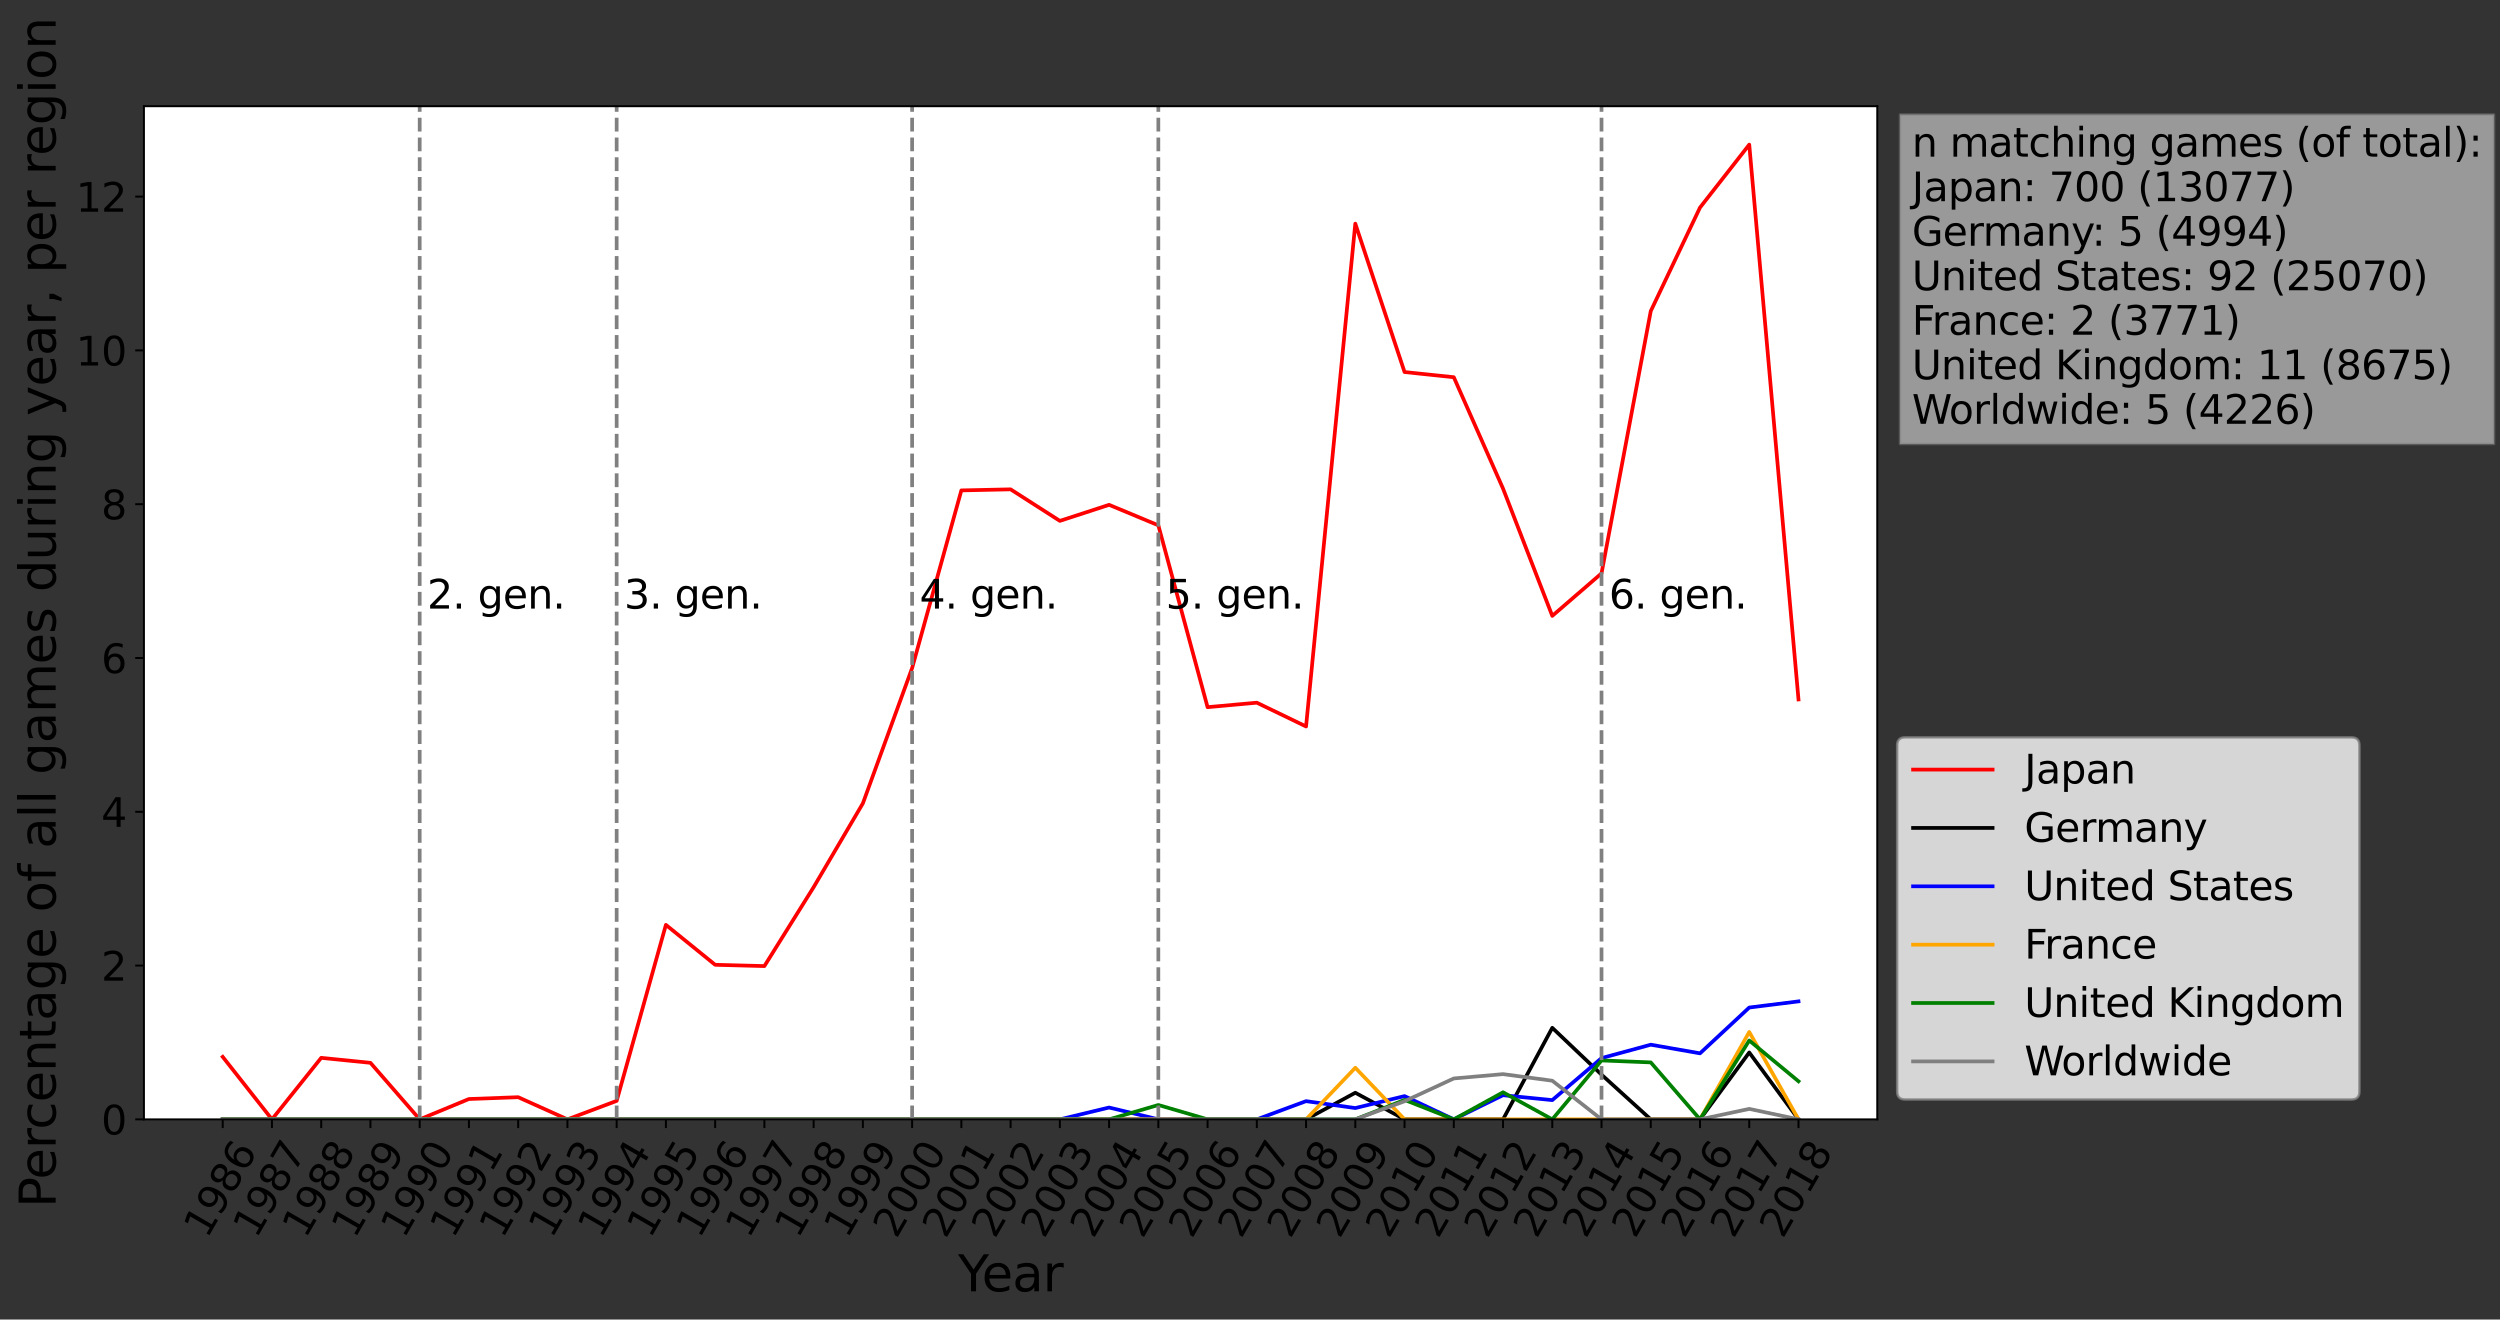 <?xml version="1.0" encoding="utf-8" standalone="no"?>
<!DOCTYPE svg PUBLIC "-//W3C//DTD SVG 1.1//EN"
  "http://www.w3.org/Graphics/SVG/1.1/DTD/svg11.dtd">
<svg xmlns:xlink="http://www.w3.org/1999/xlink" width="1005.999pt" height="530.993pt" viewBox="0 0 1005.999 530.993" xmlns="http://www.w3.org/2000/svg" version="1.1">
 <rect x="0" y="0" width="1005.999" height="530.993" fill="#333333" stroke="none"/>
 <defs>
  <style type="text/css">*{stroke-linejoin: round; stroke-linecap: butt}</style>
 </defs>
 <g id="figure_1">
  <g id="patch_1">
   <path d="M 0 530.993 
L 1005.999 530.993 
L 1005.999 0 
L 0 0 
L 0 530.993 
z
" style="fill: none"/>
  </g>
  <g id="axes_1">
   <g id="patch_2">
    <path d="M 57.916 450.43 
L 755.416 450.43 
L 755.416 42.73 
L 57.916 42.73 
z
" style="fill: #ffffff"/>
   </g>
   <g id="matplotlib.axis_1">
    <g id="xtick_1">
     <g id="line2d_1">
      <defs>
       <path id="m3f550d0582" d="M 0 0 
L 0 3.5 
" style="stroke: #000000; stroke-width: 0.8"/>
      </defs>
      <g>
       <use xlink:href="#m3f550d0582" x="89.621" y="450.43" style="stroke: #000000; stroke-width: 0.8"/>
      </g>
     </g>
     <g id="text_1">
      <!-- 1986 -->
      <g transform="translate(83.264 498.773)rotate(-60)scale(0.16 -0.16)">
       <defs>
        <path id="DejaVuSans-31" d="M 794 531 
L 1825 531 
L 1825 4091 
L 703 3866 
L 703 4441 
L 1819 4666 
L 2450 4666 
L 2450 531 
L 3481 531 
L 3481 0 
L 794 0 
L 794 531 
z
" transform="scale(0.016)"/>
        <path id="DejaVuSans-39" d="M 703 97 
L 703 672 
Q 941 559 1184 500 
Q 1428 441 1663 441 
Q 2288 441 2617 861 
Q 2947 1281 2994 2138 
Q 2813 1869 2534 1725 
Q 2256 1581 1919 1581 
Q 1219 1581 811 2004 
Q 403 2428 403 3163 
Q 403 3881 828 4315 
Q 1253 4750 1959 4750 
Q 2769 4750 3195 4129 
Q 3622 3509 3622 2328 
Q 3622 1225 3098 567 
Q 2575 -91 1691 -91 
Q 1453 -91 1209 -44 
Q 966 3 703 97 
z
M 1959 2075 
Q 2384 2075 2632 2365 
Q 2881 2656 2881 3163 
Q 2881 3666 2632 3958 
Q 2384 4250 1959 4250 
Q 1534 4250 1286 3958 
Q 1038 3666 1038 3163 
Q 1038 2656 1286 2365 
Q 1534 2075 1959 2075 
z
" transform="scale(0.016)"/>
        <path id="DejaVuSans-38" d="M 2034 2216 
Q 1584 2216 1326 1975 
Q 1069 1734 1069 1313 
Q 1069 891 1326 650 
Q 1584 409 2034 409 
Q 2484 409 2743 651 
Q 3003 894 3003 1313 
Q 3003 1734 2745 1975 
Q 2488 2216 2034 2216 
z
M 1403 2484 
Q 997 2584 770 2862 
Q 544 3141 544 3541 
Q 544 4100 942 4425 
Q 1341 4750 2034 4750 
Q 2731 4750 3128 4425 
Q 3525 4100 3525 3541 
Q 3525 3141 3298 2862 
Q 3072 2584 2669 2484 
Q 3125 2378 3379 2068 
Q 3634 1759 3634 1313 
Q 3634 634 3220 271 
Q 2806 -91 2034 -91 
Q 1263 -91 848 271 
Q 434 634 434 1313 
Q 434 1759 690 2068 
Q 947 2378 1403 2484 
z
M 1172 3481 
Q 1172 3119 1398 2916 
Q 1625 2713 2034 2713 
Q 2441 2713 2670 2916 
Q 2900 3119 2900 3481 
Q 2900 3844 2670 4047 
Q 2441 4250 2034 4250 
Q 1625 4250 1398 4047 
Q 1172 3844 1172 3481 
z
" transform="scale(0.016)"/>
        <path id="DejaVuSans-36" d="M 2113 2584 
Q 1688 2584 1439 2293 
Q 1191 2003 1191 1497 
Q 1191 994 1439 701 
Q 1688 409 2113 409 
Q 2538 409 2786 701 
Q 3034 994 3034 1497 
Q 3034 2003 2786 2293 
Q 2538 2584 2113 2584 
z
M 3366 4563 
L 3366 3988 
Q 3128 4100 2886 4159 
Q 2644 4219 2406 4219 
Q 1781 4219 1451 3797 
Q 1122 3375 1075 2522 
Q 1259 2794 1537 2939 
Q 1816 3084 2150 3084 
Q 2853 3084 3261 2657 
Q 3669 2231 3669 1497 
Q 3669 778 3244 343 
Q 2819 -91 2113 -91 
Q 1303 -91 875 529 
Q 447 1150 447 2328 
Q 447 3434 972 4092 
Q 1497 4750 2381 4750 
Q 2619 4750 2861 4703 
Q 3103 4656 3366 4563 
z
" transform="scale(0.016)"/>
       </defs>
       <use xlink:href="#DejaVuSans-31"/>
       <use xlink:href="#DejaVuSans-39" x="63.623"/>
       <use xlink:href="#DejaVuSans-38" x="127.246"/>
       <use xlink:href="#DejaVuSans-36" x="190.869"/>
      </g>
     </g>
    </g>
    <g id="xtick_2">
     <g id="line2d_2">
      <g>
       <use xlink:href="#m3f550d0582" x="109.436" y="450.43" style="stroke: #000000; stroke-width: 0.8"/>
      </g>
     </g>
     <g id="text_2">
      <!-- 1987 -->
      <g transform="translate(103.08 498.773)rotate(-60)scale(0.16 -0.16)">
       <defs>
        <path id="DejaVuSans-37" d="M 525 4666 
L 3525 4666 
L 3525 4397 
L 1831 0 
L 1172 0 
L 2766 4134 
L 525 4134 
L 525 4666 
z
" transform="scale(0.016)"/>
       </defs>
       <use xlink:href="#DejaVuSans-31"/>
       <use xlink:href="#DejaVuSans-39" x="63.623"/>
       <use xlink:href="#DejaVuSans-38" x="127.246"/>
       <use xlink:href="#DejaVuSans-37" x="190.869"/>
      </g>
     </g>
    </g>
    <g id="xtick_3">
     <g id="line2d_3">
      <g>
       <use xlink:href="#m3f550d0582" x="129.251" y="450.43" style="stroke: #000000; stroke-width: 0.8"/>
      </g>
     </g>
     <g id="text_3">
      <!-- 1988 -->
      <g transform="translate(122.895 498.773)rotate(-60)scale(0.16 -0.16)">
       <use xlink:href="#DejaVuSans-31"/>
       <use xlink:href="#DejaVuSans-39" x="63.623"/>
       <use xlink:href="#DejaVuSans-38" x="127.246"/>
       <use xlink:href="#DejaVuSans-38" x="190.869"/>
      </g>
     </g>
    </g>
    <g id="xtick_4">
     <g id="line2d_4">
      <g>
       <use xlink:href="#m3f550d0582" x="149.067" y="450.43" style="stroke: #000000; stroke-width: 0.8"/>
      </g>
     </g>
     <g id="text_4">
      <!-- 1989 -->
      <g transform="translate(142.71 498.773)rotate(-60)scale(0.16 -0.16)">
       <use xlink:href="#DejaVuSans-31"/>
       <use xlink:href="#DejaVuSans-39" x="63.623"/>
       <use xlink:href="#DejaVuSans-38" x="127.246"/>
       <use xlink:href="#DejaVuSans-39" x="190.869"/>
      </g>
     </g>
    </g>
    <g id="xtick_5">
     <g id="line2d_5">
      <g>
       <use xlink:href="#m3f550d0582" x="168.882" y="450.43" style="stroke: #000000; stroke-width: 0.8"/>
      </g>
     </g>
     <g id="text_5">
      <!-- 1990 -->
      <g transform="translate(162.526 498.773)rotate(-60)scale(0.16 -0.16)">
       <defs>
        <path id="DejaVuSans-30" d="M 2034 4250 
Q 1547 4250 1301 3770 
Q 1056 3291 1056 2328 
Q 1056 1369 1301 889 
Q 1547 409 2034 409 
Q 2525 409 2770 889 
Q 3016 1369 3016 2328 
Q 3016 3291 2770 3770 
Q 2525 4250 2034 4250 
z
M 2034 4750 
Q 2819 4750 3233 4129 
Q 3647 3509 3647 2328 
Q 3647 1150 3233 529 
Q 2819 -91 2034 -91 
Q 1250 -91 836 529 
Q 422 1150 422 2328 
Q 422 3509 836 4129 
Q 1250 4750 2034 4750 
z
" transform="scale(0.016)"/>
       </defs>
       <use xlink:href="#DejaVuSans-31"/>
       <use xlink:href="#DejaVuSans-39" x="63.623"/>
       <use xlink:href="#DejaVuSans-39" x="127.246"/>
       <use xlink:href="#DejaVuSans-30" x="190.869"/>
      </g>
     </g>
    </g>
    <g id="xtick_6">
     <g id="line2d_6">
      <g>
       <use xlink:href="#m3f550d0582" x="188.697" y="450.43" style="stroke: #000000; stroke-width: 0.8"/>
      </g>
     </g>
     <g id="text_6">
      <!-- 1991 -->
      <g transform="translate(182.341 498.773)rotate(-60)scale(0.16 -0.16)">
       <use xlink:href="#DejaVuSans-31"/>
       <use xlink:href="#DejaVuSans-39" x="63.623"/>
       <use xlink:href="#DejaVuSans-39" x="127.246"/>
       <use xlink:href="#DejaVuSans-31" x="190.869"/>
      </g>
     </g>
    </g>
    <g id="xtick_7">
     <g id="line2d_7">
      <g>
       <use xlink:href="#m3f550d0582" x="208.513" y="450.43" style="stroke: #000000; stroke-width: 0.8"/>
      </g>
     </g>
     <g id="text_7">
      <!-- 1992 -->
      <g transform="translate(202.156 498.773)rotate(-60)scale(0.16 -0.16)">
       <defs>
        <path id="DejaVuSans-32" d="M 1228 531 
L 3431 531 
L 3431 0 
L 469 0 
L 469 531 
Q 828 903 1448 1529 
Q 2069 2156 2228 2338 
Q 2531 2678 2651 2914 
Q 2772 3150 2772 3378 
Q 2772 3750 2511 3984 
Q 2250 4219 1831 4219 
Q 1534 4219 1204 4116 
Q 875 4013 500 3803 
L 500 4441 
Q 881 4594 1212 4672 
Q 1544 4750 1819 4750 
Q 2544 4750 2975 4387 
Q 3406 4025 3406 3419 
Q 3406 3131 3298 2873 
Q 3191 2616 2906 2266 
Q 2828 2175 2409 1742 
Q 1991 1309 1228 531 
z
" transform="scale(0.016)"/>
       </defs>
       <use xlink:href="#DejaVuSans-31"/>
       <use xlink:href="#DejaVuSans-39" x="63.623"/>
       <use xlink:href="#DejaVuSans-39" x="127.246"/>
       <use xlink:href="#DejaVuSans-32" x="190.869"/>
      </g>
     </g>
    </g>
    <g id="xtick_8">
     <g id="line2d_8">
      <g>
       <use xlink:href="#m3f550d0582" x="228.328" y="450.43" style="stroke: #000000; stroke-width: 0.8"/>
      </g>
     </g>
     <g id="text_8">
      <!-- 1993 -->
      <g transform="translate(221.972 498.773)rotate(-60)scale(0.16 -0.16)">
       <defs>
        <path id="DejaVuSans-33" d="M 2597 2516 
Q 3050 2419 3304 2112 
Q 3559 1806 3559 1356 
Q 3559 666 3084 287 
Q 2609 -91 1734 -91 
Q 1441 -91 1130 -33 
Q 819 25 488 141 
L 488 750 
Q 750 597 1062 519 
Q 1375 441 1716 441 
Q 2309 441 2620 675 
Q 2931 909 2931 1356 
Q 2931 1769 2642 2001 
Q 2353 2234 1838 2234 
L 1294 2234 
L 1294 2753 
L 1863 2753 
Q 2328 2753 2575 2939 
Q 2822 3125 2822 3475 
Q 2822 3834 2567 4026 
Q 2313 4219 1838 4219 
Q 1578 4219 1281 4162 
Q 984 4106 628 3988 
L 628 4550 
Q 988 4650 1302 4700 
Q 1616 4750 1894 4750 
Q 2613 4750 3031 4423 
Q 3450 4097 3450 3541 
Q 3450 3153 3228 2886 
Q 3006 2619 2597 2516 
z
" transform="scale(0.016)"/>
       </defs>
       <use xlink:href="#DejaVuSans-31"/>
       <use xlink:href="#DejaVuSans-39" x="63.623"/>
       <use xlink:href="#DejaVuSans-39" x="127.246"/>
       <use xlink:href="#DejaVuSans-33" x="190.869"/>
      </g>
     </g>
    </g>
    <g id="xtick_9">
     <g id="line2d_9">
      <g>
       <use xlink:href="#m3f550d0582" x="248.144" y="450.43" style="stroke: #000000; stroke-width: 0.8"/>
      </g>
     </g>
     <g id="text_9">
      <!-- 1994 -->
      <g transform="translate(241.787 498.773)rotate(-60)scale(0.16 -0.16)">
       <defs>
        <path id="DejaVuSans-34" d="M 2419 4116 
L 825 1625 
L 2419 1625 
L 2419 4116 
z
M 2253 4666 
L 3047 4666 
L 3047 1625 
L 3713 1625 
L 3713 1100 
L 3047 1100 
L 3047 0 
L 2419 0 
L 2419 1100 
L 313 1100 
L 313 1709 
L 2253 4666 
z
" transform="scale(0.016)"/>
       </defs>
       <use xlink:href="#DejaVuSans-31"/>
       <use xlink:href="#DejaVuSans-39" x="63.623"/>
       <use xlink:href="#DejaVuSans-39" x="127.246"/>
       <use xlink:href="#DejaVuSans-34" x="190.869"/>
      </g>
     </g>
    </g>
    <g id="xtick_10">
     <g id="line2d_10">
      <g>
       <use xlink:href="#m3f550d0582" x="267.959" y="450.43" style="stroke: #000000; stroke-width: 0.8"/>
      </g>
     </g>
     <g id="text_10">
      <!-- 1995 -->
      <g transform="translate(261.602 498.773)rotate(-60)scale(0.16 -0.16)">
       <defs>
        <path id="DejaVuSans-35" d="M 691 4666 
L 3169 4666 
L 3169 4134 
L 1269 4134 
L 1269 2991 
Q 1406 3038 1543 3061 
Q 1681 3084 1819 3084 
Q 2600 3084 3056 2656 
Q 3513 2228 3513 1497 
Q 3513 744 3044 326 
Q 2575 -91 1722 -91 
Q 1428 -91 1123 -41 
Q 819 9 494 109 
L 494 744 
Q 775 591 1075 516 
Q 1375 441 1709 441 
Q 2250 441 2565 725 
Q 2881 1009 2881 1497 
Q 2881 1984 2565 2268 
Q 2250 2553 1709 2553 
Q 1456 2553 1204 2497 
Q 953 2441 691 2322 
L 691 4666 
z
" transform="scale(0.016)"/>
       </defs>
       <use xlink:href="#DejaVuSans-31"/>
       <use xlink:href="#DejaVuSans-39" x="63.623"/>
       <use xlink:href="#DejaVuSans-39" x="127.246"/>
       <use xlink:href="#DejaVuSans-35" x="190.869"/>
      </g>
     </g>
    </g>
    <g id="xtick_11">
     <g id="line2d_11">
      <g>
       <use xlink:href="#m3f550d0582" x="287.774" y="450.43" style="stroke: #000000; stroke-width: 0.8"/>
      </g>
     </g>
     <g id="text_11">
      <!-- 1996 -->
      <g transform="translate(281.418 498.773)rotate(-60)scale(0.16 -0.16)">
       <use xlink:href="#DejaVuSans-31"/>
       <use xlink:href="#DejaVuSans-39" x="63.623"/>
       <use xlink:href="#DejaVuSans-39" x="127.246"/>
       <use xlink:href="#DejaVuSans-36" x="190.869"/>
      </g>
     </g>
    </g>
    <g id="xtick_12">
     <g id="line2d_12">
      <g>
       <use xlink:href="#m3f550d0582" x="307.59" y="450.43" style="stroke: #000000; stroke-width: 0.8"/>
      </g>
     </g>
     <g id="text_12">
      <!-- 1997 -->
      <g transform="translate(301.233 498.773)rotate(-60)scale(0.16 -0.16)">
       <use xlink:href="#DejaVuSans-31"/>
       <use xlink:href="#DejaVuSans-39" x="63.623"/>
       <use xlink:href="#DejaVuSans-39" x="127.246"/>
       <use xlink:href="#DejaVuSans-37" x="190.869"/>
      </g>
     </g>
    </g>
    <g id="xtick_13">
     <g id="line2d_13">
      <g>
       <use xlink:href="#m3f550d0582" x="327.405" y="450.43" style="stroke: #000000; stroke-width: 0.8"/>
      </g>
     </g>
     <g id="text_13">
      <!-- 1998 -->
      <g transform="translate(321.048 498.773)rotate(-60)scale(0.16 -0.16)">
       <use xlink:href="#DejaVuSans-31"/>
       <use xlink:href="#DejaVuSans-39" x="63.623"/>
       <use xlink:href="#DejaVuSans-39" x="127.246"/>
       <use xlink:href="#DejaVuSans-38" x="190.869"/>
      </g>
     </g>
    </g>
    <g id="xtick_14">
     <g id="line2d_14">
      <g>
       <use xlink:href="#m3f550d0582" x="347.22" y="450.43" style="stroke: #000000; stroke-width: 0.8"/>
      </g>
     </g>
     <g id="text_14">
      <!-- 1999 -->
      <g transform="translate(340.864 498.773)rotate(-60)scale(0.16 -0.16)">
       <use xlink:href="#DejaVuSans-31"/>
       <use xlink:href="#DejaVuSans-39" x="63.623"/>
       <use xlink:href="#DejaVuSans-39" x="127.246"/>
       <use xlink:href="#DejaVuSans-39" x="190.869"/>
      </g>
     </g>
    </g>
    <g id="xtick_15">
     <g id="line2d_15">
      <g>
       <use xlink:href="#m3f550d0582" x="367.036" y="450.43" style="stroke: #000000; stroke-width: 0.8"/>
      </g>
     </g>
     <g id="text_15">
      <!-- 2000 -->
      <g transform="translate(360.679 498.773)rotate(-60)scale(0.16 -0.16)">
       <use xlink:href="#DejaVuSans-32"/>
       <use xlink:href="#DejaVuSans-30" x="63.623"/>
       <use xlink:href="#DejaVuSans-30" x="127.246"/>
       <use xlink:href="#DejaVuSans-30" x="190.869"/>
      </g>
     </g>
    </g>
    <g id="xtick_16">
     <g id="line2d_16">
      <g>
       <use xlink:href="#m3f550d0582" x="386.851" y="450.43" style="stroke: #000000; stroke-width: 0.8"/>
      </g>
     </g>
     <g id="text_16">
      <!-- 2001 -->
      <g transform="translate(380.494 498.773)rotate(-60)scale(0.16 -0.16)">
       <use xlink:href="#DejaVuSans-32"/>
       <use xlink:href="#DejaVuSans-30" x="63.623"/>
       <use xlink:href="#DejaVuSans-30" x="127.246"/>
       <use xlink:href="#DejaVuSans-31" x="190.869"/>
      </g>
     </g>
    </g>
    <g id="xtick_17">
     <g id="line2d_17">
      <g>
       <use xlink:href="#m3f550d0582" x="406.666" y="450.43" style="stroke: #000000; stroke-width: 0.8"/>
      </g>
     </g>
     <g id="text_17">
      <!-- 2002 -->
      <g transform="translate(400.31 498.773)rotate(-60)scale(0.16 -0.16)">
       <use xlink:href="#DejaVuSans-32"/>
       <use xlink:href="#DejaVuSans-30" x="63.623"/>
       <use xlink:href="#DejaVuSans-30" x="127.246"/>
       <use xlink:href="#DejaVuSans-32" x="190.869"/>
      </g>
     </g>
    </g>
    <g id="xtick_18">
     <g id="line2d_18">
      <g>
       <use xlink:href="#m3f550d0582" x="426.482" y="450.43" style="stroke: #000000; stroke-width: 0.8"/>
      </g>
     </g>
     <g id="text_18">
      <!-- 2003 -->
      <g transform="translate(420.125 498.773)rotate(-60)scale(0.16 -0.16)">
       <use xlink:href="#DejaVuSans-32"/>
       <use xlink:href="#DejaVuSans-30" x="63.623"/>
       <use xlink:href="#DejaVuSans-30" x="127.246"/>
       <use xlink:href="#DejaVuSans-33" x="190.869"/>
      </g>
     </g>
    </g>
    <g id="xtick_19">
     <g id="line2d_19">
      <g>
       <use xlink:href="#m3f550d0582" x="446.297" y="450.43" style="stroke: #000000; stroke-width: 0.8"/>
      </g>
     </g>
     <g id="text_19">
      <!-- 2004 -->
      <g transform="translate(439.94 498.773)rotate(-60)scale(0.16 -0.16)">
       <use xlink:href="#DejaVuSans-32"/>
       <use xlink:href="#DejaVuSans-30" x="63.623"/>
       <use xlink:href="#DejaVuSans-30" x="127.246"/>
       <use xlink:href="#DejaVuSans-34" x="190.869"/>
      </g>
     </g>
    </g>
    <g id="xtick_20">
     <g id="line2d_20">
      <g>
       <use xlink:href="#m3f550d0582" x="466.112" y="450.43" style="stroke: #000000; stroke-width: 0.8"/>
      </g>
     </g>
     <g id="text_20">
      <!-- 2005 -->
      <g transform="translate(459.756 498.773)rotate(-60)scale(0.16 -0.16)">
       <use xlink:href="#DejaVuSans-32"/>
       <use xlink:href="#DejaVuSans-30" x="63.623"/>
       <use xlink:href="#DejaVuSans-30" x="127.246"/>
       <use xlink:href="#DejaVuSans-35" x="190.869"/>
      </g>
     </g>
    </g>
    <g id="xtick_21">
     <g id="line2d_21">
      <g>
       <use xlink:href="#m3f550d0582" x="485.928" y="450.43" style="stroke: #000000; stroke-width: 0.8"/>
      </g>
     </g>
     <g id="text_21">
      <!-- 2006 -->
      <g transform="translate(479.571 498.773)rotate(-60)scale(0.16 -0.16)">
       <use xlink:href="#DejaVuSans-32"/>
       <use xlink:href="#DejaVuSans-30" x="63.623"/>
       <use xlink:href="#DejaVuSans-30" x="127.246"/>
       <use xlink:href="#DejaVuSans-36" x="190.869"/>
      </g>
     </g>
    </g>
    <g id="xtick_22">
     <g id="line2d_22">
      <g>
       <use xlink:href="#m3f550d0582" x="505.743" y="450.43" style="stroke: #000000; stroke-width: 0.8"/>
      </g>
     </g>
     <g id="text_22">
      <!-- 2007 -->
      <g transform="translate(499.386 498.773)rotate(-60)scale(0.16 -0.16)">
       <use xlink:href="#DejaVuSans-32"/>
       <use xlink:href="#DejaVuSans-30" x="63.623"/>
       <use xlink:href="#DejaVuSans-30" x="127.246"/>
       <use xlink:href="#DejaVuSans-37" x="190.869"/>
      </g>
     </g>
    </g>
    <g id="xtick_23">
     <g id="line2d_23">
      <g>
       <use xlink:href="#m3f550d0582" x="525.558" y="450.43" style="stroke: #000000; stroke-width: 0.8"/>
      </g>
     </g>
     <g id="text_23">
      <!-- 2008 -->
      <g transform="translate(519.202 498.773)rotate(-60)scale(0.16 -0.16)">
       <use xlink:href="#DejaVuSans-32"/>
       <use xlink:href="#DejaVuSans-30" x="63.623"/>
       <use xlink:href="#DejaVuSans-30" x="127.246"/>
       <use xlink:href="#DejaVuSans-38" x="190.869"/>
      </g>
     </g>
    </g>
    <g id="xtick_24">
     <g id="line2d_24">
      <g>
       <use xlink:href="#m3f550d0582" x="545.374" y="450.43" style="stroke: #000000; stroke-width: 0.8"/>
      </g>
     </g>
     <g id="text_24">
      <!-- 2009 -->
      <g transform="translate(539.017 498.773)rotate(-60)scale(0.16 -0.16)">
       <use xlink:href="#DejaVuSans-32"/>
       <use xlink:href="#DejaVuSans-30" x="63.623"/>
       <use xlink:href="#DejaVuSans-30" x="127.246"/>
       <use xlink:href="#DejaVuSans-39" x="190.869"/>
      </g>
     </g>
    </g>
    <g id="xtick_25">
     <g id="line2d_25">
      <g>
       <use xlink:href="#m3f550d0582" x="565.189" y="450.43" style="stroke: #000000; stroke-width: 0.8"/>
      </g>
     </g>
     <g id="text_25">
      <!-- 2010 -->
      <g transform="translate(558.832 498.773)rotate(-60)scale(0.16 -0.16)">
       <use xlink:href="#DejaVuSans-32"/>
       <use xlink:href="#DejaVuSans-30" x="63.623"/>
       <use xlink:href="#DejaVuSans-31" x="127.246"/>
       <use xlink:href="#DejaVuSans-30" x="190.869"/>
      </g>
     </g>
    </g>
    <g id="xtick_26">
     <g id="line2d_26">
      <g>
       <use xlink:href="#m3f550d0582" x="585.004" y="450.43" style="stroke: #000000; stroke-width: 0.8"/>
      </g>
     </g>
     <g id="text_26">
      <!-- 2011 -->
      <g transform="translate(578.648 498.773)rotate(-60)scale(0.16 -0.16)">
       <use xlink:href="#DejaVuSans-32"/>
       <use xlink:href="#DejaVuSans-30" x="63.623"/>
       <use xlink:href="#DejaVuSans-31" x="127.246"/>
       <use xlink:href="#DejaVuSans-31" x="190.869"/>
      </g>
     </g>
    </g>
    <g id="xtick_27">
     <g id="line2d_27">
      <g>
       <use xlink:href="#m3f550d0582" x="604.82" y="450.43" style="stroke: #000000; stroke-width: 0.8"/>
      </g>
     </g>
     <g id="text_27">
      <!-- 2012 -->
      <g transform="translate(598.463 498.773)rotate(-60)scale(0.16 -0.16)">
       <use xlink:href="#DejaVuSans-32"/>
       <use xlink:href="#DejaVuSans-30" x="63.623"/>
       <use xlink:href="#DejaVuSans-31" x="127.246"/>
       <use xlink:href="#DejaVuSans-32" x="190.869"/>
      </g>
     </g>
    </g>
    <g id="xtick_28">
     <g id="line2d_28">
      <g>
       <use xlink:href="#m3f550d0582" x="624.635" y="450.43" style="stroke: #000000; stroke-width: 0.8"/>
      </g>
     </g>
     <g id="text_28">
      <!-- 2013 -->
      <g transform="translate(618.279 498.773)rotate(-60)scale(0.16 -0.16)">
       <use xlink:href="#DejaVuSans-32"/>
       <use xlink:href="#DejaVuSans-30" x="63.623"/>
       <use xlink:href="#DejaVuSans-31" x="127.246"/>
       <use xlink:href="#DejaVuSans-33" x="190.869"/>
      </g>
     </g>
    </g>
    <g id="xtick_29">
     <g id="line2d_29">
      <g>
       <use xlink:href="#m3f550d0582" x="644.45" y="450.43" style="stroke: #000000; stroke-width: 0.8"/>
      </g>
     </g>
     <g id="text_29">
      <!-- 2014 -->
      <g transform="translate(638.094 498.773)rotate(-60)scale(0.16 -0.16)">
       <use xlink:href="#DejaVuSans-32"/>
       <use xlink:href="#DejaVuSans-30" x="63.623"/>
       <use xlink:href="#DejaVuSans-31" x="127.246"/>
       <use xlink:href="#DejaVuSans-34" x="190.869"/>
      </g>
     </g>
    </g>
    <g id="xtick_30">
     <g id="line2d_30">
      <g>
       <use xlink:href="#m3f550d0582" x="664.266" y="450.43" style="stroke: #000000; stroke-width: 0.8"/>
      </g>
     </g>
     <g id="text_30">
      <!-- 2015 -->
      <g transform="translate(657.909 498.773)rotate(-60)scale(0.16 -0.16)">
       <use xlink:href="#DejaVuSans-32"/>
       <use xlink:href="#DejaVuSans-30" x="63.623"/>
       <use xlink:href="#DejaVuSans-31" x="127.246"/>
       <use xlink:href="#DejaVuSans-35" x="190.869"/>
      </g>
     </g>
    </g>
    <g id="xtick_31">
     <g id="line2d_31">
      <g>
       <use xlink:href="#m3f550d0582" x="684.081" y="450.43" style="stroke: #000000; stroke-width: 0.8"/>
      </g>
     </g>
     <g id="text_31">
      <!-- 2016 -->
      <g transform="translate(677.725 498.773)rotate(-60)scale(0.16 -0.16)">
       <use xlink:href="#DejaVuSans-32"/>
       <use xlink:href="#DejaVuSans-30" x="63.623"/>
       <use xlink:href="#DejaVuSans-31" x="127.246"/>
       <use xlink:href="#DejaVuSans-36" x="190.869"/>
      </g>
     </g>
    </g>
    <g id="xtick_32">
     <g id="line2d_32">
      <g>
       <use xlink:href="#m3f550d0582" x="703.896" y="450.43" style="stroke: #000000; stroke-width: 0.8"/>
      </g>
     </g>
     <g id="text_32">
      <!-- 2017 -->
      <g transform="translate(697.54 498.773)rotate(-60)scale(0.16 -0.16)">
       <use xlink:href="#DejaVuSans-32"/>
       <use xlink:href="#DejaVuSans-30" x="63.623"/>
       <use xlink:href="#DejaVuSans-31" x="127.246"/>
       <use xlink:href="#DejaVuSans-37" x="190.869"/>
      </g>
     </g>
    </g>
    <g id="xtick_33">
     <g id="line2d_33">
      <g>
       <use xlink:href="#m3f550d0582" x="723.712" y="450.43" style="stroke: #000000; stroke-width: 0.8"/>
      </g>
     </g>
     <g id="text_33">
      <!-- 2018 -->
      <g transform="translate(717.355 498.773)rotate(-60)scale(0.16 -0.16)">
       <use xlink:href="#DejaVuSans-32"/>
       <use xlink:href="#DejaVuSans-30" x="63.623"/>
       <use xlink:href="#DejaVuSans-31" x="127.246"/>
       <use xlink:href="#DejaVuSans-38" x="190.869"/>
      </g>
     </g>
    </g>
    <g id="text_34">
     <!-- Year -->
     <g transform="translate(385.491 519.634)scale(0.2 -0.2)">
      <defs>
       <path id="DejaVuSans-59" d="M -13 4666 
L 666 4666 
L 1959 2747 
L 3244 4666 
L 3922 4666 
L 2272 2222 
L 2272 0 
L 1638 0 
L 1638 2222 
L -13 4666 
z
" transform="scale(0.016)"/>
       <path id="DejaVuSans-65" d="M 3597 1894 
L 3597 1613 
L 953 1613 
Q 991 1019 1311 708 
Q 1631 397 2203 397 
Q 2534 397 2845 478 
Q 3156 559 3463 722 
L 3463 178 
Q 3153 47 2828 -22 
Q 2503 -91 2169 -91 
Q 1331 -91 842 396 
Q 353 884 353 1716 
Q 353 2575 817 3079 
Q 1281 3584 2069 3584 
Q 2775 3584 3186 3129 
Q 3597 2675 3597 1894 
z
M 3022 2063 
Q 3016 2534 2758 2815 
Q 2500 3097 2075 3097 
Q 1594 3097 1305 2825 
Q 1016 2553 972 2059 
L 3022 2063 
z
" transform="scale(0.016)"/>
       <path id="DejaVuSans-61" d="M 2194 1759 
Q 1497 1759 1228 1600 
Q 959 1441 959 1056 
Q 959 750 1161 570 
Q 1363 391 1709 391 
Q 2188 391 2477 730 
Q 2766 1069 2766 1631 
L 2766 1759 
L 2194 1759 
z
M 3341 1997 
L 3341 0 
L 2766 0 
L 2766 531 
Q 2569 213 2275 61 
Q 1981 -91 1556 -91 
Q 1019 -91 701 211 
Q 384 513 384 1019 
Q 384 1609 779 1909 
Q 1175 2209 1959 2209 
L 2766 2209 
L 2766 2266 
Q 2766 2663 2505 2880 
Q 2244 3097 1772 3097 
Q 1472 3097 1187 3025 
Q 903 2953 641 2809 
L 641 3341 
Q 956 3463 1253 3523 
Q 1550 3584 1831 3584 
Q 2591 3584 2966 3190 
Q 3341 2797 3341 1997 
z
" transform="scale(0.016)"/>
       <path id="DejaVuSans-72" d="M 2631 2963 
Q 2534 3019 2420 3045 
Q 2306 3072 2169 3072 
Q 1681 3072 1420 2755 
Q 1159 2438 1159 1844 
L 1159 0 
L 581 0 
L 581 3500 
L 1159 3500 
L 1159 2956 
Q 1341 3275 1631 3429 
Q 1922 3584 2338 3584 
Q 2397 3584 2469 3576 
Q 2541 3569 2628 3553 
L 2631 2963 
z
" transform="scale(0.016)"/>
      </defs>
      <use xlink:href="#DejaVuSans-59"/>
      <use xlink:href="#DejaVuSans-65" x="47.834"/>
      <use xlink:href="#DejaVuSans-61" x="109.357"/>
      <use xlink:href="#DejaVuSans-72" x="170.637"/>
     </g>
    </g>
   </g>
   <g id="matplotlib.axis_2">
    <g id="ytick_1">
     <g id="line2d_34">
      <defs>
       <path id="m3333936b55" d="M 0 0 
L -3.5 0 
" style="stroke: #000000; stroke-width: 0.8"/>
      </defs>
      <g>
       <use xlink:href="#m3333936b55" x="57.916" y="450.43" style="stroke: #000000; stroke-width: 0.8"/>
      </g>
     </g>
     <g id="text_35">
      <!-- 0 -->
      <g transform="translate(40.736 456.508)scale(0.16 -0.16)">
       <use xlink:href="#DejaVuSans-30"/>
      </g>
     </g>
    </g>
    <g id="ytick_2">
     <g id="line2d_35">
      <g>
       <use xlink:href="#m3333936b55" x="57.916" y="388.545" style="stroke: #000000; stroke-width: 0.8"/>
      </g>
     </g>
     <g id="text_36">
      <!-- 2 -->
      <g transform="translate(40.736 394.623)scale(0.16 -0.16)">
       <use xlink:href="#DejaVuSans-32"/>
      </g>
     </g>
    </g>
    <g id="ytick_3">
     <g id="line2d_36">
      <g>
       <use xlink:href="#m3333936b55" x="57.916" y="326.66" style="stroke: #000000; stroke-width: 0.8"/>
      </g>
     </g>
     <g id="text_37">
      <!-- 4 -->
      <g transform="translate(40.736 332.738)scale(0.16 -0.16)">
       <use xlink:href="#DejaVuSans-34"/>
      </g>
     </g>
    </g>
    <g id="ytick_4">
     <g id="line2d_37">
      <g>
       <use xlink:href="#m3333936b55" x="57.916" y="264.775" style="stroke: #000000; stroke-width: 0.8"/>
      </g>
     </g>
     <g id="text_38">
      <!-- 6 -->
      <g transform="translate(40.736 270.853)scale(0.16 -0.16)">
       <use xlink:href="#DejaVuSans-36"/>
      </g>
     </g>
    </g>
    <g id="ytick_5">
     <g id="line2d_38">
      <g>
       <use xlink:href="#m3333936b55" x="57.916" y="202.89" style="stroke: #000000; stroke-width: 0.8"/>
      </g>
     </g>
     <g id="text_39">
      <!-- 8 -->
      <g transform="translate(40.736 208.969)scale(0.16 -0.16)">
       <use xlink:href="#DejaVuSans-38"/>
      </g>
     </g>
    </g>
    <g id="ytick_6">
     <g id="line2d_39">
      <g>
       <use xlink:href="#m3333936b55" x="57.916" y="141.005" style="stroke: #000000; stroke-width: 0.8"/>
      </g>
     </g>
     <g id="text_40">
      <!-- 10 -->
      <g transform="translate(30.556 147.084)scale(0.16 -0.16)">
       <use xlink:href="#DejaVuSans-31"/>
       <use xlink:href="#DejaVuSans-30" x="63.623"/>
      </g>
     </g>
    </g>
    <g id="ytick_7">
     <g id="line2d_40">
      <g>
       <use xlink:href="#m3333936b55" x="57.916" y="79.12" style="stroke: #000000; stroke-width: 0.8"/>
      </g>
     </g>
     <g id="text_41">
      <!-- 12 -->
      <g transform="translate(30.556 85.199)scale(0.16 -0.16)">
       <use xlink:href="#DejaVuSans-31"/>
       <use xlink:href="#DejaVuSans-32" x="63.623"/>
      </g>
     </g>
    </g>
    <g id="text_42">
     <!-- Percentage of all games during year, per region -->
     <g transform="translate(22.397 485.959)rotate(-90)scale(0.2 -0.2)">
      <defs>
       <path id="DejaVuSans-50" d="M 1259 4147 
L 1259 2394 
L 2053 2394 
Q 2494 2394 2734 2622 
Q 2975 2850 2975 3272 
Q 2975 3691 2734 3919 
Q 2494 4147 2053 4147 
L 1259 4147 
z
M 628 4666 
L 2053 4666 
Q 2838 4666 3239 4311 
Q 3641 3956 3641 3272 
Q 3641 2581 3239 2228 
Q 2838 1875 2053 1875 
L 1259 1875 
L 1259 0 
L 628 0 
L 628 4666 
z
" transform="scale(0.016)"/>
       <path id="DejaVuSans-63" d="M 3122 3366 
L 3122 2828 
Q 2878 2963 2633 3030 
Q 2388 3097 2138 3097 
Q 1578 3097 1268 2742 
Q 959 2388 959 1747 
Q 959 1106 1268 751 
Q 1578 397 2138 397 
Q 2388 397 2633 464 
Q 2878 531 3122 666 
L 3122 134 
Q 2881 22 2623 -34 
Q 2366 -91 2075 -91 
Q 1284 -91 818 406 
Q 353 903 353 1747 
Q 353 2603 823 3093 
Q 1294 3584 2113 3584 
Q 2378 3584 2631 3529 
Q 2884 3475 3122 3366 
z
" transform="scale(0.016)"/>
       <path id="DejaVuSans-6e" d="M 3513 2113 
L 3513 0 
L 2938 0 
L 2938 2094 
Q 2938 2591 2744 2837 
Q 2550 3084 2163 3084 
Q 1697 3084 1428 2787 
Q 1159 2491 1159 1978 
L 1159 0 
L 581 0 
L 581 3500 
L 1159 3500 
L 1159 2956 
Q 1366 3272 1645 3428 
Q 1925 3584 2291 3584 
Q 2894 3584 3203 3211 
Q 3513 2838 3513 2113 
z
" transform="scale(0.016)"/>
       <path id="DejaVuSans-74" d="M 1172 4494 
L 1172 3500 
L 2356 3500 
L 2356 3053 
L 1172 3053 
L 1172 1153 
Q 1172 725 1289 603 
Q 1406 481 1766 481 
L 2356 481 
L 2356 0 
L 1766 0 
Q 1100 0 847 248 
Q 594 497 594 1153 
L 594 3053 
L 172 3053 
L 172 3500 
L 594 3500 
L 594 4494 
L 1172 4494 
z
" transform="scale(0.016)"/>
       <path id="DejaVuSans-67" d="M 2906 1791 
Q 2906 2416 2648 2759 
Q 2391 3103 1925 3103 
Q 1463 3103 1205 2759 
Q 947 2416 947 1791 
Q 947 1169 1205 825 
Q 1463 481 1925 481 
Q 2391 481 2648 825 
Q 2906 1169 2906 1791 
z
M 3481 434 
Q 3481 -459 3084 -895 
Q 2688 -1331 1869 -1331 
Q 1566 -1331 1297 -1286 
Q 1028 -1241 775 -1147 
L 775 -588 
Q 1028 -725 1275 -790 
Q 1522 -856 1778 -856 
Q 2344 -856 2625 -561 
Q 2906 -266 2906 331 
L 2906 616 
Q 2728 306 2450 153 
Q 2172 0 1784 0 
Q 1141 0 747 490 
Q 353 981 353 1791 
Q 353 2603 747 3093 
Q 1141 3584 1784 3584 
Q 2172 3584 2450 3431 
Q 2728 3278 2906 2969 
L 2906 3500 
L 3481 3500 
L 3481 434 
z
" transform="scale(0.016)"/>
       <path id="DejaVuSans-20" transform="scale(0.016)"/>
       <path id="DejaVuSans-6f" d="M 1959 3097 
Q 1497 3097 1228 2736 
Q 959 2375 959 1747 
Q 959 1119 1226 758 
Q 1494 397 1959 397 
Q 2419 397 2687 759 
Q 2956 1122 2956 1747 
Q 2956 2369 2687 2733 
Q 2419 3097 1959 3097 
z
M 1959 3584 
Q 2709 3584 3137 3096 
Q 3566 2609 3566 1747 
Q 3566 888 3137 398 
Q 2709 -91 1959 -91 
Q 1206 -91 779 398 
Q 353 888 353 1747 
Q 353 2609 779 3096 
Q 1206 3584 1959 3584 
z
" transform="scale(0.016)"/>
       <path id="DejaVuSans-66" d="M 2375 4863 
L 2375 4384 
L 1825 4384 
Q 1516 4384 1395 4259 
Q 1275 4134 1275 3809 
L 1275 3500 
L 2222 3500 
L 2222 3053 
L 1275 3053 
L 1275 0 
L 697 0 
L 697 3053 
L 147 3053 
L 147 3500 
L 697 3500 
L 697 3744 
Q 697 4328 969 4595 
Q 1241 4863 1831 4863 
L 2375 4863 
z
" transform="scale(0.016)"/>
       <path id="DejaVuSans-6c" d="M 603 4863 
L 1178 4863 
L 1178 0 
L 603 0 
L 603 4863 
z
" transform="scale(0.016)"/>
       <path id="DejaVuSans-6d" d="M 3328 2828 
Q 3544 3216 3844 3400 
Q 4144 3584 4550 3584 
Q 5097 3584 5394 3201 
Q 5691 2819 5691 2113 
L 5691 0 
L 5113 0 
L 5113 2094 
Q 5113 2597 4934 2840 
Q 4756 3084 4391 3084 
Q 3944 3084 3684 2787 
Q 3425 2491 3425 1978 
L 3425 0 
L 2847 0 
L 2847 2094 
Q 2847 2600 2669 2842 
Q 2491 3084 2119 3084 
Q 1678 3084 1418 2786 
Q 1159 2488 1159 1978 
L 1159 0 
L 581 0 
L 581 3500 
L 1159 3500 
L 1159 2956 
Q 1356 3278 1631 3431 
Q 1906 3584 2284 3584 
Q 2666 3584 2933 3390 
Q 3200 3197 3328 2828 
z
" transform="scale(0.016)"/>
       <path id="DejaVuSans-73" d="M 2834 3397 
L 2834 2853 
Q 2591 2978 2328 3040 
Q 2066 3103 1784 3103 
Q 1356 3103 1142 2972 
Q 928 2841 928 2578 
Q 928 2378 1081 2264 
Q 1234 2150 1697 2047 
L 1894 2003 
Q 2506 1872 2764 1633 
Q 3022 1394 3022 966 
Q 3022 478 2636 193 
Q 2250 -91 1575 -91 
Q 1294 -91 989 -36 
Q 684 19 347 128 
L 347 722 
Q 666 556 975 473 
Q 1284 391 1588 391 
Q 1994 391 2212 530 
Q 2431 669 2431 922 
Q 2431 1156 2273 1281 
Q 2116 1406 1581 1522 
L 1381 1569 
Q 847 1681 609 1914 
Q 372 2147 372 2553 
Q 372 3047 722 3315 
Q 1072 3584 1716 3584 
Q 2034 3584 2315 3537 
Q 2597 3491 2834 3397 
z
" transform="scale(0.016)"/>
       <path id="DejaVuSans-64" d="M 2906 2969 
L 2906 4863 
L 3481 4863 
L 3481 0 
L 2906 0 
L 2906 525 
Q 2725 213 2448 61 
Q 2172 -91 1784 -91 
Q 1150 -91 751 415 
Q 353 922 353 1747 
Q 353 2572 751 3078 
Q 1150 3584 1784 3584 
Q 2172 3584 2448 3432 
Q 2725 3281 2906 2969 
z
M 947 1747 
Q 947 1113 1208 752 
Q 1469 391 1925 391 
Q 2381 391 2643 752 
Q 2906 1113 2906 1747 
Q 2906 2381 2643 2742 
Q 2381 3103 1925 3103 
Q 1469 3103 1208 2742 
Q 947 2381 947 1747 
z
" transform="scale(0.016)"/>
       <path id="DejaVuSans-75" d="M 544 1381 
L 544 3500 
L 1119 3500 
L 1119 1403 
Q 1119 906 1312 657 
Q 1506 409 1894 409 
Q 2359 409 2629 706 
Q 2900 1003 2900 1516 
L 2900 3500 
L 3475 3500 
L 3475 0 
L 2900 0 
L 2900 538 
Q 2691 219 2414 64 
Q 2138 -91 1772 -91 
Q 1169 -91 856 284 
Q 544 659 544 1381 
z
M 1991 3584 
L 1991 3584 
z
" transform="scale(0.016)"/>
       <path id="DejaVuSans-69" d="M 603 3500 
L 1178 3500 
L 1178 0 
L 603 0 
L 603 3500 
z
M 603 4863 
L 1178 4863 
L 1178 4134 
L 603 4134 
L 603 4863 
z
" transform="scale(0.016)"/>
       <path id="DejaVuSans-79" d="M 2059 -325 
Q 1816 -950 1584 -1140 
Q 1353 -1331 966 -1331 
L 506 -1331 
L 506 -850 
L 844 -850 
Q 1081 -850 1212 -737 
Q 1344 -625 1503 -206 
L 1606 56 
L 191 3500 
L 800 3500 
L 1894 763 
L 2988 3500 
L 3597 3500 
L 2059 -325 
z
" transform="scale(0.016)"/>
       <path id="DejaVuSans-2c" d="M 750 794 
L 1409 794 
L 1409 256 
L 897 -744 
L 494 -744 
L 750 256 
L 750 794 
z
" transform="scale(0.016)"/>
       <path id="DejaVuSans-70" d="M 1159 525 
L 1159 -1331 
L 581 -1331 
L 581 3500 
L 1159 3500 
L 1159 2969 
Q 1341 3281 1617 3432 
Q 1894 3584 2278 3584 
Q 2916 3584 3314 3078 
Q 3713 2572 3713 1747 
Q 3713 922 3314 415 
Q 2916 -91 2278 -91 
Q 1894 -91 1617 61 
Q 1341 213 1159 525 
z
M 3116 1747 
Q 3116 2381 2855 2742 
Q 2594 3103 2138 3103 
Q 1681 3103 1420 2742 
Q 1159 2381 1159 1747 
Q 1159 1113 1420 752 
Q 1681 391 2138 391 
Q 2594 391 2855 752 
Q 3116 1113 3116 1747 
z
" transform="scale(0.016)"/>
      </defs>
      <use xlink:href="#DejaVuSans-50"/>
      <use xlink:href="#DejaVuSans-65" x="56.678"/>
      <use xlink:href="#DejaVuSans-72" x="118.201"/>
      <use xlink:href="#DejaVuSans-63" x="157.064"/>
      <use xlink:href="#DejaVuSans-65" x="212.045"/>
      <use xlink:href="#DejaVuSans-6e" x="273.568"/>
      <use xlink:href="#DejaVuSans-74" x="336.947"/>
      <use xlink:href="#DejaVuSans-61" x="376.156"/>
      <use xlink:href="#DejaVuSans-67" x="437.436"/>
      <use xlink:href="#DejaVuSans-65" x="500.912"/>
      <use xlink:href="#DejaVuSans-20" x="562.436"/>
      <use xlink:href="#DejaVuSans-6f" x="594.223"/>
      <use xlink:href="#DejaVuSans-66" x="655.404"/>
      <use xlink:href="#DejaVuSans-20" x="690.609"/>
      <use xlink:href="#DejaVuSans-61" x="722.396"/>
      <use xlink:href="#DejaVuSans-6c" x="783.676"/>
      <use xlink:href="#DejaVuSans-6c" x="811.459"/>
      <use xlink:href="#DejaVuSans-20" x="839.242"/>
      <use xlink:href="#DejaVuSans-67" x="871.029"/>
      <use xlink:href="#DejaVuSans-61" x="934.506"/>
      <use xlink:href="#DejaVuSans-6d" x="995.785"/>
      <use xlink:href="#DejaVuSans-65" x="1093.197"/>
      <use xlink:href="#DejaVuSans-73" x="1154.721"/>
      <use xlink:href="#DejaVuSans-20" x="1206.82"/>
      <use xlink:href="#DejaVuSans-64" x="1238.607"/>
      <use xlink:href="#DejaVuSans-75" x="1302.084"/>
      <use xlink:href="#DejaVuSans-72" x="1365.463"/>
      <use xlink:href="#DejaVuSans-69" x="1406.576"/>
      <use xlink:href="#DejaVuSans-6e" x="1434.359"/>
      <use xlink:href="#DejaVuSans-67" x="1497.738"/>
      <use xlink:href="#DejaVuSans-20" x="1561.215"/>
      <use xlink:href="#DejaVuSans-79" x="1593.002"/>
      <use xlink:href="#DejaVuSans-65" x="1652.182"/>
      <use xlink:href="#DejaVuSans-61" x="1713.705"/>
      <use xlink:href="#DejaVuSans-72" x="1774.984"/>
      <use xlink:href="#DejaVuSans-2c" x="1816.098"/>
      <use xlink:href="#DejaVuSans-20" x="1847.885"/>
      <use xlink:href="#DejaVuSans-70" x="1879.672"/>
      <use xlink:href="#DejaVuSans-65" x="1943.148"/>
      <use xlink:href="#DejaVuSans-72" x="2004.672"/>
      <use xlink:href="#DejaVuSans-20" x="2045.785"/>
      <use xlink:href="#DejaVuSans-72" x="2077.572"/>
      <use xlink:href="#DejaVuSans-65" x="2116.436"/>
      <use xlink:href="#DejaVuSans-67" x="2177.959"/>
      <use xlink:href="#DejaVuSans-69" x="2241.436"/>
      <use xlink:href="#DejaVuSans-6f" x="2269.219"/>
      <use xlink:href="#DejaVuSans-6e" x="2330.4"/>
     </g>
    </g>
   </g>
   <g id="line2d_41">
    <path d="M 89.621 425.273 
L 109.436 450.43 
L 129.251 425.676 
L 149.067 427.678 
L 168.882 450.43 
L 188.697 442.244 
L 208.513 441.513 
L 228.328 450.43 
L 248.144 442.992 
L 267.959 372.17 
L 287.774 388.234 
L 307.59 388.75 
L 327.405 356.998 
L 347.22 323.269 
L 367.036 268.826 
L 386.851 197.338 
L 406.666 196.909 
L 426.482 209.604 
L 446.297 203.143 
L 466.112 211.389 
L 485.928 284.564 
L 505.743 282.761 
L 525.558 292.329 
L 545.374 90.001 
L 565.189 149.71 
L 585.004 151.789 
L 604.82 196.605 
L 624.635 247.83 
L 644.45 230.72 
L 664.266 125.182 
L 684.081 83.523 
L 703.896 58.201 
L 723.712 281.46 
" clip-path="url(#pbfaec97427)" style="fill: none; stroke: #ff0000; stroke-width: 1.5; stroke-linecap: square"/>
   </g>
   <g id="line2d_42">
    <path d="M 89.621 450.43 
L 109.436 450.43 
L 129.251 450.43 
L 149.067 450.43 
L 168.882 450.43 
L 188.697 450.43 
L 208.513 450.43 
L 228.328 450.43 
L 248.144 450.43 
L 267.959 450.43 
L 287.774 450.43 
L 307.59 450.43 
L 327.405 450.43 
L 347.22 450.43 
L 367.036 450.43 
L 386.851 450.43 
L 406.666 450.43 
L 426.482 450.43 
L 446.297 450.43 
L 466.112 450.43 
L 485.928 450.43 
L 505.743 450.43 
L 525.558 450.43 
L 545.374 439.723 
L 565.189 450.43 
L 585.004 450.43 
L 604.82 450.43 
L 624.635 413.593 
L 644.45 432.44 
L 664.266 450.43 
L 684.081 450.43 
L 703.896 423.523 
L 723.712 450.43 
" clip-path="url(#pbfaec97427)" style="fill: none; stroke: #000000; stroke-width: 1.5; stroke-linecap: square"/>
   </g>
   <g id="line2d_43">
    <path d="M 89.621 450.43 
L 109.436 450.43 
L 129.251 450.43 
L 149.067 450.43 
L 168.882 450.43 
L 188.697 450.43 
L 208.513 450.43 
L 228.328 450.43 
L 248.144 450.43 
L 267.959 450.43 
L 287.774 450.43 
L 307.59 450.43 
L 327.405 450.43 
L 347.22 450.43 
L 367.036 450.43 
L 386.851 450.43 
L 406.666 450.43 
L 426.482 450.43 
L 446.297 445.669 
L 466.112 450.43 
L 485.928 450.43 
L 505.743 450.43 
L 525.558 443.103 
L 545.374 445.879 
L 565.189 441.074 
L 585.004 450.43 
L 604.82 440.707 
L 624.635 442.681 
L 644.45 425.783 
L 664.266 420.388 
L 684.081 423.861 
L 703.896 405.43 
L 723.712 402.955 
" clip-path="url(#pbfaec97427)" style="fill: none; stroke: #0000ff; stroke-width: 1.5; stroke-linecap: square"/>
   </g>
   <g id="line2d_44">
    <path d="M 89.621 450.43 
L 109.436 450.43 
L 129.251 450.43 
L 149.067 450.43 
L 168.882 450.43 
L 188.697 450.43 
L 208.513 450.43 
L 228.328 450.43 
L 248.144 450.43 
L 267.959 450.43 
L 287.774 450.43 
L 307.59 450.43 
L 327.405 450.43 
L 347.22 450.43 
L 367.036 450.43 
L 386.851 450.43 
L 406.666 450.43 
L 426.482 450.43 
L 446.297 450.43 
L 466.112 450.43 
L 485.928 450.43 
L 505.743 450.43 
L 525.558 450.43 
L 545.374 429.663 
L 565.189 450.43 
L 585.004 450.43 
L 604.82 450.43 
L 624.635 450.43 
L 644.45 450.43 
L 664.266 450.43 
L 684.081 450.43 
L 703.896 415.268 
L 723.712 450.43 
" clip-path="url(#pbfaec97427)" style="fill: none; stroke: #ffa500; stroke-width: 1.5; stroke-linecap: square"/>
   </g>
   <g id="line2d_45">
    <path d="M 89.621 450.43 
L 109.436 450.43 
L 129.251 450.43 
L 149.067 450.43 
L 168.882 450.43 
L 188.697 450.43 
L 208.513 450.43 
L 228.328 450.43 
L 248.144 450.43 
L 267.959 450.43 
L 287.774 450.43 
L 307.59 450.43 
L 327.405 450.43 
L 347.22 450.43 
L 367.036 450.43 
L 386.851 450.43 
L 406.666 450.43 
L 426.482 450.43 
L 446.297 450.43 
L 466.112 444.646 
L 485.928 450.43 
L 505.743 450.43 
L 525.558 450.43 
L 545.374 450.43 
L 565.189 442.596 
L 585.004 450.43 
L 604.82 439.534 
L 624.635 450.43 
L 644.45 426.719 
L 664.266 427.509 
L 684.081 450.43 
L 703.896 418.694 
L 723.712 435.112 
" clip-path="url(#pbfaec97427)" style="fill: none; stroke: #008000; stroke-width: 1.5; stroke-linecap: square"/>
   </g>
   <g id="line2d_46">
    <path d="M 89.621 450.43 
L 109.436 450.43 
L 129.251 450.43 
L 149.067 450.43 
L 168.882 450.43 
L 188.697 450.43 
L 208.513 450.43 
L 228.328 450.43 
L 248.144 450.43 
L 267.959 450.43 
L 287.774 450.43 
L 307.59 450.43 
L 327.405 450.43 
L 347.22 450.43 
L 367.036 450.43 
L 386.851 450.43 
L 406.666 450.43 
L 426.482 450.43 
L 446.297 450.43 
L 466.112 450.43 
L 485.928 450.43 
L 505.743 450.43 
L 525.558 450.43 
L 545.374 450.43 
L 565.189 443.132 
L 585.004 433.971 
L 604.82 432.228 
L 624.635 434.881 
L 644.45 450.43 
L 664.266 450.43 
L 684.081 450.43 
L 703.896 446.22 
L 723.712 450.43 
" clip-path="url(#pbfaec97427)" style="fill: none; stroke: #808080; stroke-width: 1.5; stroke-linecap: square"/>
   </g>
   <g id="LineCollection_1">
    <path d="M 168.882 450.43 
L 168.882 42.73 
" clip-path="url(#pbfaec97427)" style="fill: none; stroke-dasharray: 5.55,2.4; stroke-dashoffset: 0; stroke: #808080; stroke-width: 1.5"/>
   </g>
   <g id="LineCollection_2">
    <path d="M 248.144 450.43 
L 248.144 42.73 
" clip-path="url(#pbfaec97427)" style="fill: none; stroke-dasharray: 5.55,2.4; stroke-dashoffset: 0; stroke: #808080; stroke-width: 1.5"/>
   </g>
   <g id="LineCollection_3">
    <path d="M 367.036 450.43 
L 367.036 42.73 
" clip-path="url(#pbfaec97427)" style="fill: none; stroke-dasharray: 5.55,2.4; stroke-dashoffset: 0; stroke: #808080; stroke-width: 1.5"/>
   </g>
   <g id="LineCollection_4">
    <path d="M 466.112 450.43 
L 466.112 42.73 
" clip-path="url(#pbfaec97427)" style="fill: none; stroke-dasharray: 5.55,2.4; stroke-dashoffset: 0; stroke: #808080; stroke-width: 1.5"/>
   </g>
   <g id="LineCollection_5">
    <path d="M 644.45 450.43 
L 644.45 42.73 
" clip-path="url(#pbfaec97427)" style="fill: none; stroke-dasharray: 5.55,2.4; stroke-dashoffset: 0; stroke: #808080; stroke-width: 1.5"/>
   </g>
   <g id="patch_3">
    <path d="M 57.916 450.43 
L 57.916 42.73 
" style="fill: none; stroke: #000000; stroke-width: 0.8; stroke-linejoin: miter; stroke-linecap: square"/>
   </g>
   <g id="patch_4">
    <path d="M 755.416 450.43 
L 755.416 42.73 
" style="fill: none; stroke: #000000; stroke-width: 0.8; stroke-linejoin: miter; stroke-linecap: square"/>
   </g>
   <g id="patch_5">
    <path d="M 57.916 450.43 
L 755.416 450.43 
" style="fill: none; stroke: #000000; stroke-width: 0.8; stroke-linejoin: miter; stroke-linecap: square"/>
   </g>
   <g id="patch_6">
    <path d="M 57.916 42.73 
L 755.416 42.73 
" style="fill: none; stroke: #000000; stroke-width: 0.8; stroke-linejoin: miter; stroke-linecap: square"/>
   </g>
   <g id="text_43">
    <g id="patch_7">
     <path d="M 764.566 178.668 
L 1003.599 178.668 
L 1003.599 46.084 
L 764.566 46.084 
z
" style="fill: #ffffff; opacity: 0.5; stroke: #808080; stroke-linejoin: miter"/>
    </g>
    <!-- n matching games (of total): -->
    <g transform="translate(769.366 63.041)scale(0.16 -0.16)">
     <defs>
      <path id="DejaVuSans-68" d="M 3513 2113 
L 3513 0 
L 2938 0 
L 2938 2094 
Q 2938 2591 2744 2837 
Q 2550 3084 2163 3084 
Q 1697 3084 1428 2787 
Q 1159 2491 1159 1978 
L 1159 0 
L 581 0 
L 581 4863 
L 1159 4863 
L 1159 2956 
Q 1366 3272 1645 3428 
Q 1925 3584 2291 3584 
Q 2894 3584 3203 3211 
Q 3513 2838 3513 2113 
z
" transform="scale(0.016)"/>
      <path id="DejaVuSans-28" d="M 1984 4856 
Q 1566 4138 1362 3434 
Q 1159 2731 1159 2009 
Q 1159 1288 1364 580 
Q 1569 -128 1984 -844 
L 1484 -844 
Q 1016 -109 783 600 
Q 550 1309 550 2009 
Q 550 2706 781 3412 
Q 1013 4119 1484 4856 
L 1984 4856 
z
" transform="scale(0.016)"/>
      <path id="DejaVuSans-29" d="M 513 4856 
L 1013 4856 
Q 1481 4119 1714 3412 
Q 1947 2706 1947 2009 
Q 1947 1309 1714 600 
Q 1481 -109 1013 -844 
L 513 -844 
Q 928 -128 1133 580 
Q 1338 1288 1338 2009 
Q 1338 2731 1133 3434 
Q 928 4138 513 4856 
z
" transform="scale(0.016)"/>
      <path id="DejaVuSans-3a" d="M 750 794 
L 1409 794 
L 1409 0 
L 750 0 
L 750 794 
z
M 750 3309 
L 1409 3309 
L 1409 2516 
L 750 2516 
L 750 3309 
z
" transform="scale(0.016)"/>
     </defs>
     <use xlink:href="#DejaVuSans-6e"/>
     <use xlink:href="#DejaVuSans-20" x="63.379"/>
     <use xlink:href="#DejaVuSans-6d" x="95.166"/>
     <use xlink:href="#DejaVuSans-61" x="192.578"/>
     <use xlink:href="#DejaVuSans-74" x="253.857"/>
     <use xlink:href="#DejaVuSans-63" x="293.066"/>
     <use xlink:href="#DejaVuSans-68" x="348.047"/>
     <use xlink:href="#DejaVuSans-69" x="411.426"/>
     <use xlink:href="#DejaVuSans-6e" x="439.209"/>
     <use xlink:href="#DejaVuSans-67" x="502.588"/>
     <use xlink:href="#DejaVuSans-20" x="566.064"/>
     <use xlink:href="#DejaVuSans-67" x="597.852"/>
     <use xlink:href="#DejaVuSans-61" x="661.328"/>
     <use xlink:href="#DejaVuSans-6d" x="722.607"/>
     <use xlink:href="#DejaVuSans-65" x="820.02"/>
     <use xlink:href="#DejaVuSans-73" x="881.543"/>
     <use xlink:href="#DejaVuSans-20" x="933.643"/>
     <use xlink:href="#DejaVuSans-28" x="965.43"/>
     <use xlink:href="#DejaVuSans-6f" x="1004.443"/>
     <use xlink:href="#DejaVuSans-66" x="1065.625"/>
     <use xlink:href="#DejaVuSans-20" x="1100.83"/>
     <use xlink:href="#DejaVuSans-74" x="1132.617"/>
     <use xlink:href="#DejaVuSans-6f" x="1171.826"/>
     <use xlink:href="#DejaVuSans-74" x="1233.008"/>
     <use xlink:href="#DejaVuSans-61" x="1272.217"/>
     <use xlink:href="#DejaVuSans-6c" x="1333.496"/>
     <use xlink:href="#DejaVuSans-29" x="1361.279"/>
     <use xlink:href="#DejaVuSans-3a" x="1400.293"/>
    </g>
    <!-- Japan: 700 (13077) -->
    <g transform="translate(769.366 80.958)scale(0.16 -0.16)">
     <defs>
      <path id="DejaVuSans-4a" d="M 628 4666 
L 1259 4666 
L 1259 325 
Q 1259 -519 939 -900 
Q 619 -1281 -91 -1281 
L -331 -1281 
L -331 -750 
L -134 -750 
Q 284 -750 456 -515 
Q 628 -281 628 325 
L 628 4666 
z
" transform="scale(0.016)"/>
     </defs>
     <use xlink:href="#DejaVuSans-4a"/>
     <use xlink:href="#DejaVuSans-61" x="29.492"/>
     <use xlink:href="#DejaVuSans-70" x="90.771"/>
     <use xlink:href="#DejaVuSans-61" x="154.248"/>
     <use xlink:href="#DejaVuSans-6e" x="215.527"/>
     <use xlink:href="#DejaVuSans-3a" x="278.906"/>
     <use xlink:href="#DejaVuSans-20" x="312.598"/>
     <use xlink:href="#DejaVuSans-37" x="344.385"/>
     <use xlink:href="#DejaVuSans-30" x="408.008"/>
     <use xlink:href="#DejaVuSans-30" x="471.631"/>
     <use xlink:href="#DejaVuSans-20" x="535.254"/>
     <use xlink:href="#DejaVuSans-28" x="567.041"/>
     <use xlink:href="#DejaVuSans-31" x="606.055"/>
     <use xlink:href="#DejaVuSans-33" x="669.678"/>
     <use xlink:href="#DejaVuSans-30" x="733.301"/>
     <use xlink:href="#DejaVuSans-37" x="796.924"/>
     <use xlink:href="#DejaVuSans-37" x="860.547"/>
     <use xlink:href="#DejaVuSans-29" x="924.17"/>
    </g>
    <!-- Germany: 5 (4994) -->
    <g transform="translate(769.366 98.874)scale(0.16 -0.16)">
     <defs>
      <path id="DejaVuSans-47" d="M 3809 666 
L 3809 1919 
L 2778 1919 
L 2778 2438 
L 4434 2438 
L 4434 434 
Q 4069 175 3628 42 
Q 3188 -91 2688 -91 
Q 1594 -91 976 548 
Q 359 1188 359 2328 
Q 359 3472 976 4111 
Q 1594 4750 2688 4750 
Q 3144 4750 3555 4637 
Q 3966 4525 4313 4306 
L 4313 3634 
Q 3963 3931 3569 4081 
Q 3175 4231 2741 4231 
Q 1884 4231 1454 3753 
Q 1025 3275 1025 2328 
Q 1025 1384 1454 906 
Q 1884 428 2741 428 
Q 3075 428 3337 486 
Q 3600 544 3809 666 
z
" transform="scale(0.016)"/>
     </defs>
     <use xlink:href="#DejaVuSans-47"/>
     <use xlink:href="#DejaVuSans-65" x="77.49"/>
     <use xlink:href="#DejaVuSans-72" x="139.014"/>
     <use xlink:href="#DejaVuSans-6d" x="178.377"/>
     <use xlink:href="#DejaVuSans-61" x="275.789"/>
     <use xlink:href="#DejaVuSans-6e" x="337.068"/>
     <use xlink:href="#DejaVuSans-79" x="400.447"/>
     <use xlink:href="#DejaVuSans-3a" x="452.377"/>
     <use xlink:href="#DejaVuSans-20" x="486.068"/>
     <use xlink:href="#DejaVuSans-35" x="517.855"/>
     <use xlink:href="#DejaVuSans-20" x="581.479"/>
     <use xlink:href="#DejaVuSans-28" x="613.266"/>
     <use xlink:href="#DejaVuSans-34" x="652.279"/>
     <use xlink:href="#DejaVuSans-39" x="715.902"/>
     <use xlink:href="#DejaVuSans-39" x="779.525"/>
     <use xlink:href="#DejaVuSans-34" x="843.148"/>
     <use xlink:href="#DejaVuSans-29" x="906.771"/>
    </g>
    <!-- United States: 92 (25070) -->
    <g transform="translate(769.366 116.791)scale(0.16 -0.16)">
     <defs>
      <path id="DejaVuSans-55" d="M 556 4666 
L 1191 4666 
L 1191 1831 
Q 1191 1081 1462 751 
Q 1734 422 2344 422 
Q 2950 422 3222 751 
Q 3494 1081 3494 1831 
L 3494 4666 
L 4128 4666 
L 4128 1753 
Q 4128 841 3676 375 
Q 3225 -91 2344 -91 
Q 1459 -91 1007 375 
Q 556 841 556 1753 
L 556 4666 
z
" transform="scale(0.016)"/>
      <path id="DejaVuSans-53" d="M 3425 4513 
L 3425 3897 
Q 3066 4069 2747 4153 
Q 2428 4238 2131 4238 
Q 1616 4238 1336 4038 
Q 1056 3838 1056 3469 
Q 1056 3159 1242 3001 
Q 1428 2844 1947 2747 
L 2328 2669 
Q 3034 2534 3370 2195 
Q 3706 1856 3706 1288 
Q 3706 609 3251 259 
Q 2797 -91 1919 -91 
Q 1588 -91 1214 -16 
Q 841 59 441 206 
L 441 856 
Q 825 641 1194 531 
Q 1563 422 1919 422 
Q 2459 422 2753 634 
Q 3047 847 3047 1241 
Q 3047 1584 2836 1778 
Q 2625 1972 2144 2069 
L 1759 2144 
Q 1053 2284 737 2584 
Q 422 2884 422 3419 
Q 422 4038 858 4394 
Q 1294 4750 2059 4750 
Q 2388 4750 2728 4690 
Q 3069 4631 3425 4513 
z
" transform="scale(0.016)"/>
     </defs>
     <use xlink:href="#DejaVuSans-55"/>
     <use xlink:href="#DejaVuSans-6e" x="73.193"/>
     <use xlink:href="#DejaVuSans-69" x="136.572"/>
     <use xlink:href="#DejaVuSans-74" x="164.355"/>
     <use xlink:href="#DejaVuSans-65" x="203.564"/>
     <use xlink:href="#DejaVuSans-64" x="265.088"/>
     <use xlink:href="#DejaVuSans-20" x="328.564"/>
     <use xlink:href="#DejaVuSans-53" x="360.352"/>
     <use xlink:href="#DejaVuSans-74" x="423.828"/>
     <use xlink:href="#DejaVuSans-61" x="463.037"/>
     <use xlink:href="#DejaVuSans-74" x="524.316"/>
     <use xlink:href="#DejaVuSans-65" x="563.525"/>
     <use xlink:href="#DejaVuSans-73" x="625.049"/>
     <use xlink:href="#DejaVuSans-3a" x="677.148"/>
     <use xlink:href="#DejaVuSans-20" x="710.84"/>
     <use xlink:href="#DejaVuSans-39" x="742.627"/>
     <use xlink:href="#DejaVuSans-32" x="806.25"/>
     <use xlink:href="#DejaVuSans-20" x="869.873"/>
     <use xlink:href="#DejaVuSans-28" x="901.66"/>
     <use xlink:href="#DejaVuSans-32" x="940.674"/>
     <use xlink:href="#DejaVuSans-35" x="1004.297"/>
     <use xlink:href="#DejaVuSans-30" x="1067.92"/>
     <use xlink:href="#DejaVuSans-37" x="1131.543"/>
     <use xlink:href="#DejaVuSans-30" x="1195.166"/>
     <use xlink:href="#DejaVuSans-29" x="1258.789"/>
    </g>
    <!-- France: 2 (3771) -->
    <g transform="translate(769.366 134.707)scale(0.16 -0.16)">
     <defs>
      <path id="DejaVuSans-46" d="M 628 4666 
L 3309 4666 
L 3309 4134 
L 1259 4134 
L 1259 2759 
L 3109 2759 
L 3109 2228 
L 1259 2228 
L 1259 0 
L 628 0 
L 628 4666 
z
" transform="scale(0.016)"/>
     </defs>
     <use xlink:href="#DejaVuSans-46"/>
     <use xlink:href="#DejaVuSans-72" x="50.27"/>
     <use xlink:href="#DejaVuSans-61" x="91.383"/>
     <use xlink:href="#DejaVuSans-6e" x="152.662"/>
     <use xlink:href="#DejaVuSans-63" x="216.041"/>
     <use xlink:href="#DejaVuSans-65" x="271.021"/>
     <use xlink:href="#DejaVuSans-3a" x="332.545"/>
     <use xlink:href="#DejaVuSans-20" x="366.236"/>
     <use xlink:href="#DejaVuSans-32" x="398.023"/>
     <use xlink:href="#DejaVuSans-20" x="461.646"/>
     <use xlink:href="#DejaVuSans-28" x="493.434"/>
     <use xlink:href="#DejaVuSans-33" x="532.447"/>
     <use xlink:href="#DejaVuSans-37" x="596.07"/>
     <use xlink:href="#DejaVuSans-37" x="659.693"/>
     <use xlink:href="#DejaVuSans-31" x="723.316"/>
     <use xlink:href="#DejaVuSans-29" x="786.939"/>
    </g>
    <!-- United Kingdom: 11 (8675) -->
    <g transform="translate(769.366 152.624)scale(0.16 -0.16)">
     <defs>
      <path id="DejaVuSans-4b" d="M 628 4666 
L 1259 4666 
L 1259 2694 
L 3353 4666 
L 4166 4666 
L 1850 2491 
L 4331 0 
L 3500 0 
L 1259 2247 
L 1259 0 
L 628 0 
L 628 4666 
z
" transform="scale(0.016)"/>
     </defs>
     <use xlink:href="#DejaVuSans-55"/>
     <use xlink:href="#DejaVuSans-6e" x="73.193"/>
     <use xlink:href="#DejaVuSans-69" x="136.572"/>
     <use xlink:href="#DejaVuSans-74" x="164.355"/>
     <use xlink:href="#DejaVuSans-65" x="203.564"/>
     <use xlink:href="#DejaVuSans-64" x="265.088"/>
     <use xlink:href="#DejaVuSans-20" x="328.564"/>
     <use xlink:href="#DejaVuSans-4b" x="360.352"/>
     <use xlink:href="#DejaVuSans-69" x="425.928"/>
     <use xlink:href="#DejaVuSans-6e" x="453.711"/>
     <use xlink:href="#DejaVuSans-67" x="517.09"/>
     <use xlink:href="#DejaVuSans-64" x="580.566"/>
     <use xlink:href="#DejaVuSans-6f" x="644.043"/>
     <use xlink:href="#DejaVuSans-6d" x="705.225"/>
     <use xlink:href="#DejaVuSans-3a" x="802.637"/>
     <use xlink:href="#DejaVuSans-20" x="836.328"/>
     <use xlink:href="#DejaVuSans-31" x="868.115"/>
     <use xlink:href="#DejaVuSans-31" x="931.738"/>
     <use xlink:href="#DejaVuSans-20" x="995.361"/>
     <use xlink:href="#DejaVuSans-28" x="1027.148"/>
     <use xlink:href="#DejaVuSans-38" x="1066.162"/>
     <use xlink:href="#DejaVuSans-36" x="1129.785"/>
     <use xlink:href="#DejaVuSans-37" x="1193.408"/>
     <use xlink:href="#DejaVuSans-35" x="1257.031"/>
     <use xlink:href="#DejaVuSans-29" x="1320.654"/>
    </g>
    <!-- Worldwide: 5 (4226) -->
    <g transform="translate(769.366 170.54)scale(0.16 -0.16)">
     <defs>
      <path id="DejaVuSans-57" d="M 213 4666 
L 850 4666 
L 1831 722 
L 2809 4666 
L 3519 4666 
L 4500 722 
L 5478 4666 
L 6119 4666 
L 4947 0 
L 4153 0 
L 3169 4050 
L 2175 0 
L 1381 0 
L 213 4666 
z
" transform="scale(0.016)"/>
      <path id="DejaVuSans-77" d="M 269 3500 
L 844 3500 
L 1563 769 
L 2278 3500 
L 2956 3500 
L 3675 769 
L 4391 3500 
L 4966 3500 
L 4050 0 
L 3372 0 
L 2619 2869 
L 1863 0 
L 1184 0 
L 269 3500 
z
" transform="scale(0.016)"/>
     </defs>
     <use xlink:href="#DejaVuSans-57"/>
     <use xlink:href="#DejaVuSans-6f" x="93.002"/>
     <use xlink:href="#DejaVuSans-72" x="154.184"/>
     <use xlink:href="#DejaVuSans-6c" x="195.297"/>
     <use xlink:href="#DejaVuSans-64" x="223.08"/>
     <use xlink:href="#DejaVuSans-77" x="286.557"/>
     <use xlink:href="#DejaVuSans-69" x="368.344"/>
     <use xlink:href="#DejaVuSans-64" x="396.127"/>
     <use xlink:href="#DejaVuSans-65" x="459.604"/>
     <use xlink:href="#DejaVuSans-3a" x="521.127"/>
     <use xlink:href="#DejaVuSans-20" x="554.818"/>
     <use xlink:href="#DejaVuSans-35" x="586.605"/>
     <use xlink:href="#DejaVuSans-20" x="650.229"/>
     <use xlink:href="#DejaVuSans-28" x="682.016"/>
     <use xlink:href="#DejaVuSans-34" x="721.029"/>
     <use xlink:href="#DejaVuSans-32" x="784.652"/>
     <use xlink:href="#DejaVuSans-32" x="848.275"/>
     <use xlink:href="#DejaVuSans-36" x="911.898"/>
     <use xlink:href="#DejaVuSans-29" x="975.521"/>
    </g>
   </g>
   <g id="text_44">
    <!-- 2. gen. -->
    <g transform="translate(171.882 244.894)scale(0.16 -0.16)">
     <defs>
      <path id="DejaVuSans-2e" d="M 684 794 
L 1344 794 
L 1344 0 
L 684 0 
L 684 794 
z
" transform="scale(0.016)"/>
     </defs>
     <use xlink:href="#DejaVuSans-32"/>
     <use xlink:href="#DejaVuSans-2e" x="63.623"/>
     <use xlink:href="#DejaVuSans-20" x="95.41"/>
     <use xlink:href="#DejaVuSans-67" x="127.197"/>
     <use xlink:href="#DejaVuSans-65" x="190.674"/>
     <use xlink:href="#DejaVuSans-6e" x="252.197"/>
     <use xlink:href="#DejaVuSans-2e" x="315.576"/>
    </g>
   </g>
   <g id="text_45">
    <!-- 3. gen. -->
    <g transform="translate(251.144 244.894)scale(0.16 -0.16)">
     <use xlink:href="#DejaVuSans-33"/>
     <use xlink:href="#DejaVuSans-2e" x="63.623"/>
     <use xlink:href="#DejaVuSans-20" x="95.41"/>
     <use xlink:href="#DejaVuSans-67" x="127.197"/>
     <use xlink:href="#DejaVuSans-65" x="190.674"/>
     <use xlink:href="#DejaVuSans-6e" x="252.197"/>
     <use xlink:href="#DejaVuSans-2e" x="315.576"/>
    </g>
   </g>
   <g id="text_46">
    <!-- 4. gen. -->
    <g transform="translate(370.036 244.894)scale(0.16 -0.16)">
     <use xlink:href="#DejaVuSans-34"/>
     <use xlink:href="#DejaVuSans-2e" x="63.623"/>
     <use xlink:href="#DejaVuSans-20" x="95.41"/>
     <use xlink:href="#DejaVuSans-67" x="127.197"/>
     <use xlink:href="#DejaVuSans-65" x="190.674"/>
     <use xlink:href="#DejaVuSans-6e" x="252.197"/>
     <use xlink:href="#DejaVuSans-2e" x="315.576"/>
    </g>
   </g>
   <g id="text_47">
    <!-- 5. gen. -->
    <g transform="translate(469.112 244.894)scale(0.16 -0.16)">
     <use xlink:href="#DejaVuSans-35"/>
     <use xlink:href="#DejaVuSans-2e" x="63.623"/>
     <use xlink:href="#DejaVuSans-20" x="95.41"/>
     <use xlink:href="#DejaVuSans-67" x="127.197"/>
     <use xlink:href="#DejaVuSans-65" x="190.674"/>
     <use xlink:href="#DejaVuSans-6e" x="252.197"/>
     <use xlink:href="#DejaVuSans-2e" x="315.576"/>
    </g>
   </g>
   <g id="text_48">
    <!-- 6. gen. -->
    <g transform="translate(647.45 244.894)scale(0.16 -0.16)">
     <use xlink:href="#DejaVuSans-36"/>
     <use xlink:href="#DejaVuSans-2e" x="63.623"/>
     <use xlink:href="#DejaVuSans-20" x="95.41"/>
     <use xlink:href="#DejaVuSans-67" x="127.197"/>
     <use xlink:href="#DejaVuSans-65" x="190.674"/>
     <use xlink:href="#DejaVuSans-6e" x="252.197"/>
     <use xlink:href="#DejaVuSans-2e" x="315.576"/>
    </g>
   </g>
   <g id="legend_1">
    <g id="patch_8">
     <path d="M 766.616 442.43 
L 946.239 442.43 
Q 949.439 442.43 949.439 439.23 
L 949.439 299.92 
Q 949.439 296.72 946.239 296.72 
L 766.616 296.72 
Q 763.416 296.72 763.416 299.92 
L 763.416 439.23 
Q 763.416 442.43 766.616 442.43 
z
" style="fill: #ffffff; opacity: 0.8; stroke: #808080; stroke-linejoin: miter"/>
    </g>
    <g id="line2d_47">
     <path d="M 769.816 309.677 
L 785.816 309.677 
L 801.816 309.677 
" style="fill: none; stroke: #ff0000; stroke-width: 1.5; stroke-linecap: square"/>
    </g>
    <g id="text_49">
     <!-- Japan -->
     <g transform="translate(814.616 315.277)scale(0.16 -0.16)">
      <use xlink:href="#DejaVuSans-4a"/>
      <use xlink:href="#DejaVuSans-61" x="29.492"/>
      <use xlink:href="#DejaVuSans-70" x="90.771"/>
      <use xlink:href="#DejaVuSans-61" x="154.248"/>
      <use xlink:href="#DejaVuSans-6e" x="215.527"/>
     </g>
    </g>
    <g id="line2d_48">
     <path d="M 769.816 333.162 
L 785.816 333.162 
L 801.816 333.162 
" style="fill: none; stroke: #000000; stroke-width: 1.5; stroke-linecap: square"/>
    </g>
    <g id="text_50">
     <!-- Germany -->
     <g transform="translate(814.616 338.762)scale(0.16 -0.16)">
      <use xlink:href="#DejaVuSans-47"/>
      <use xlink:href="#DejaVuSans-65" x="77.49"/>
      <use xlink:href="#DejaVuSans-72" x="139.014"/>
      <use xlink:href="#DejaVuSans-6d" x="178.377"/>
      <use xlink:href="#DejaVuSans-61" x="275.789"/>
      <use xlink:href="#DejaVuSans-6e" x="337.068"/>
      <use xlink:href="#DejaVuSans-79" x="400.447"/>
     </g>
    </g>
    <g id="line2d_49">
     <path d="M 769.816 356.647 
L 785.816 356.647 
L 801.816 356.647 
" style="fill: none; stroke: #0000ff; stroke-width: 1.5; stroke-linecap: square"/>
    </g>
    <g id="text_51">
     <!-- United States -->
     <g transform="translate(814.616 362.247)scale(0.16 -0.16)">
      <use xlink:href="#DejaVuSans-55"/>
      <use xlink:href="#DejaVuSans-6e" x="73.193"/>
      <use xlink:href="#DejaVuSans-69" x="136.572"/>
      <use xlink:href="#DejaVuSans-74" x="164.355"/>
      <use xlink:href="#DejaVuSans-65" x="203.564"/>
      <use xlink:href="#DejaVuSans-64" x="265.088"/>
      <use xlink:href="#DejaVuSans-20" x="328.564"/>
      <use xlink:href="#DejaVuSans-53" x="360.352"/>
      <use xlink:href="#DejaVuSans-74" x="423.828"/>
      <use xlink:href="#DejaVuSans-61" x="463.037"/>
      <use xlink:href="#DejaVuSans-74" x="524.316"/>
      <use xlink:href="#DejaVuSans-65" x="563.525"/>
      <use xlink:href="#DejaVuSans-73" x="625.049"/>
     </g>
    </g>
    <g id="line2d_50">
     <path d="M 769.816 380.132 
L 785.816 380.132 
L 801.816 380.132 
" style="fill: none; stroke: #ffa500; stroke-width: 1.5; stroke-linecap: square"/>
    </g>
    <g id="text_52">
     <!-- France -->
     <g transform="translate(814.616 385.732)scale(0.16 -0.16)">
      <use xlink:href="#DejaVuSans-46"/>
      <use xlink:href="#DejaVuSans-72" x="50.27"/>
      <use xlink:href="#DejaVuSans-61" x="91.383"/>
      <use xlink:href="#DejaVuSans-6e" x="152.662"/>
      <use xlink:href="#DejaVuSans-63" x="216.041"/>
      <use xlink:href="#DejaVuSans-65" x="271.021"/>
     </g>
    </g>
    <g id="line2d_51">
     <path d="M 769.816 403.617 
L 785.816 403.617 
L 801.816 403.617 
" style="fill: none; stroke: #008000; stroke-width: 1.5; stroke-linecap: square"/>
    </g>
    <g id="text_53">
     <!-- United Kingdom -->
     <g transform="translate(814.616 409.217)scale(0.16 -0.16)">
      <use xlink:href="#DejaVuSans-55"/>
      <use xlink:href="#DejaVuSans-6e" x="73.193"/>
      <use xlink:href="#DejaVuSans-69" x="136.572"/>
      <use xlink:href="#DejaVuSans-74" x="164.355"/>
      <use xlink:href="#DejaVuSans-65" x="203.564"/>
      <use xlink:href="#DejaVuSans-64" x="265.088"/>
      <use xlink:href="#DejaVuSans-20" x="328.564"/>
      <use xlink:href="#DejaVuSans-4b" x="360.352"/>
      <use xlink:href="#DejaVuSans-69" x="425.928"/>
      <use xlink:href="#DejaVuSans-6e" x="453.711"/>
      <use xlink:href="#DejaVuSans-67" x="517.09"/>
      <use xlink:href="#DejaVuSans-64" x="580.566"/>
      <use xlink:href="#DejaVuSans-6f" x="644.043"/>
      <use xlink:href="#DejaVuSans-6d" x="705.225"/>
     </g>
    </g>
    <g id="line2d_52">
     <path d="M 769.816 427.102 
L 785.816 427.102 
L 801.816 427.102 
" style="fill: none; stroke: #808080; stroke-width: 1.5; stroke-linecap: square"/>
    </g>
    <g id="text_54">
     <!-- Worldwide -->
     <g transform="translate(814.616 432.702)scale(0.16 -0.16)">
      <use xlink:href="#DejaVuSans-57"/>
      <use xlink:href="#DejaVuSans-6f" x="93.002"/>
      <use xlink:href="#DejaVuSans-72" x="154.184"/>
      <use xlink:href="#DejaVuSans-6c" x="195.297"/>
      <use xlink:href="#DejaVuSans-64" x="223.08"/>
      <use xlink:href="#DejaVuSans-77" x="286.557"/>
      <use xlink:href="#DejaVuSans-69" x="368.344"/>
      <use xlink:href="#DejaVuSans-64" x="396.127"/>
      <use xlink:href="#DejaVuSans-65" x="459.604"/>
     </g>
    </g>
   </g>
  </g>
 </g>
 <defs>
  <clipPath id="pbfaec97427">
   <rect x="57.916" y="42.73" width="697.5" height="407.7"/>
  </clipPath>
 </defs>
</svg>
